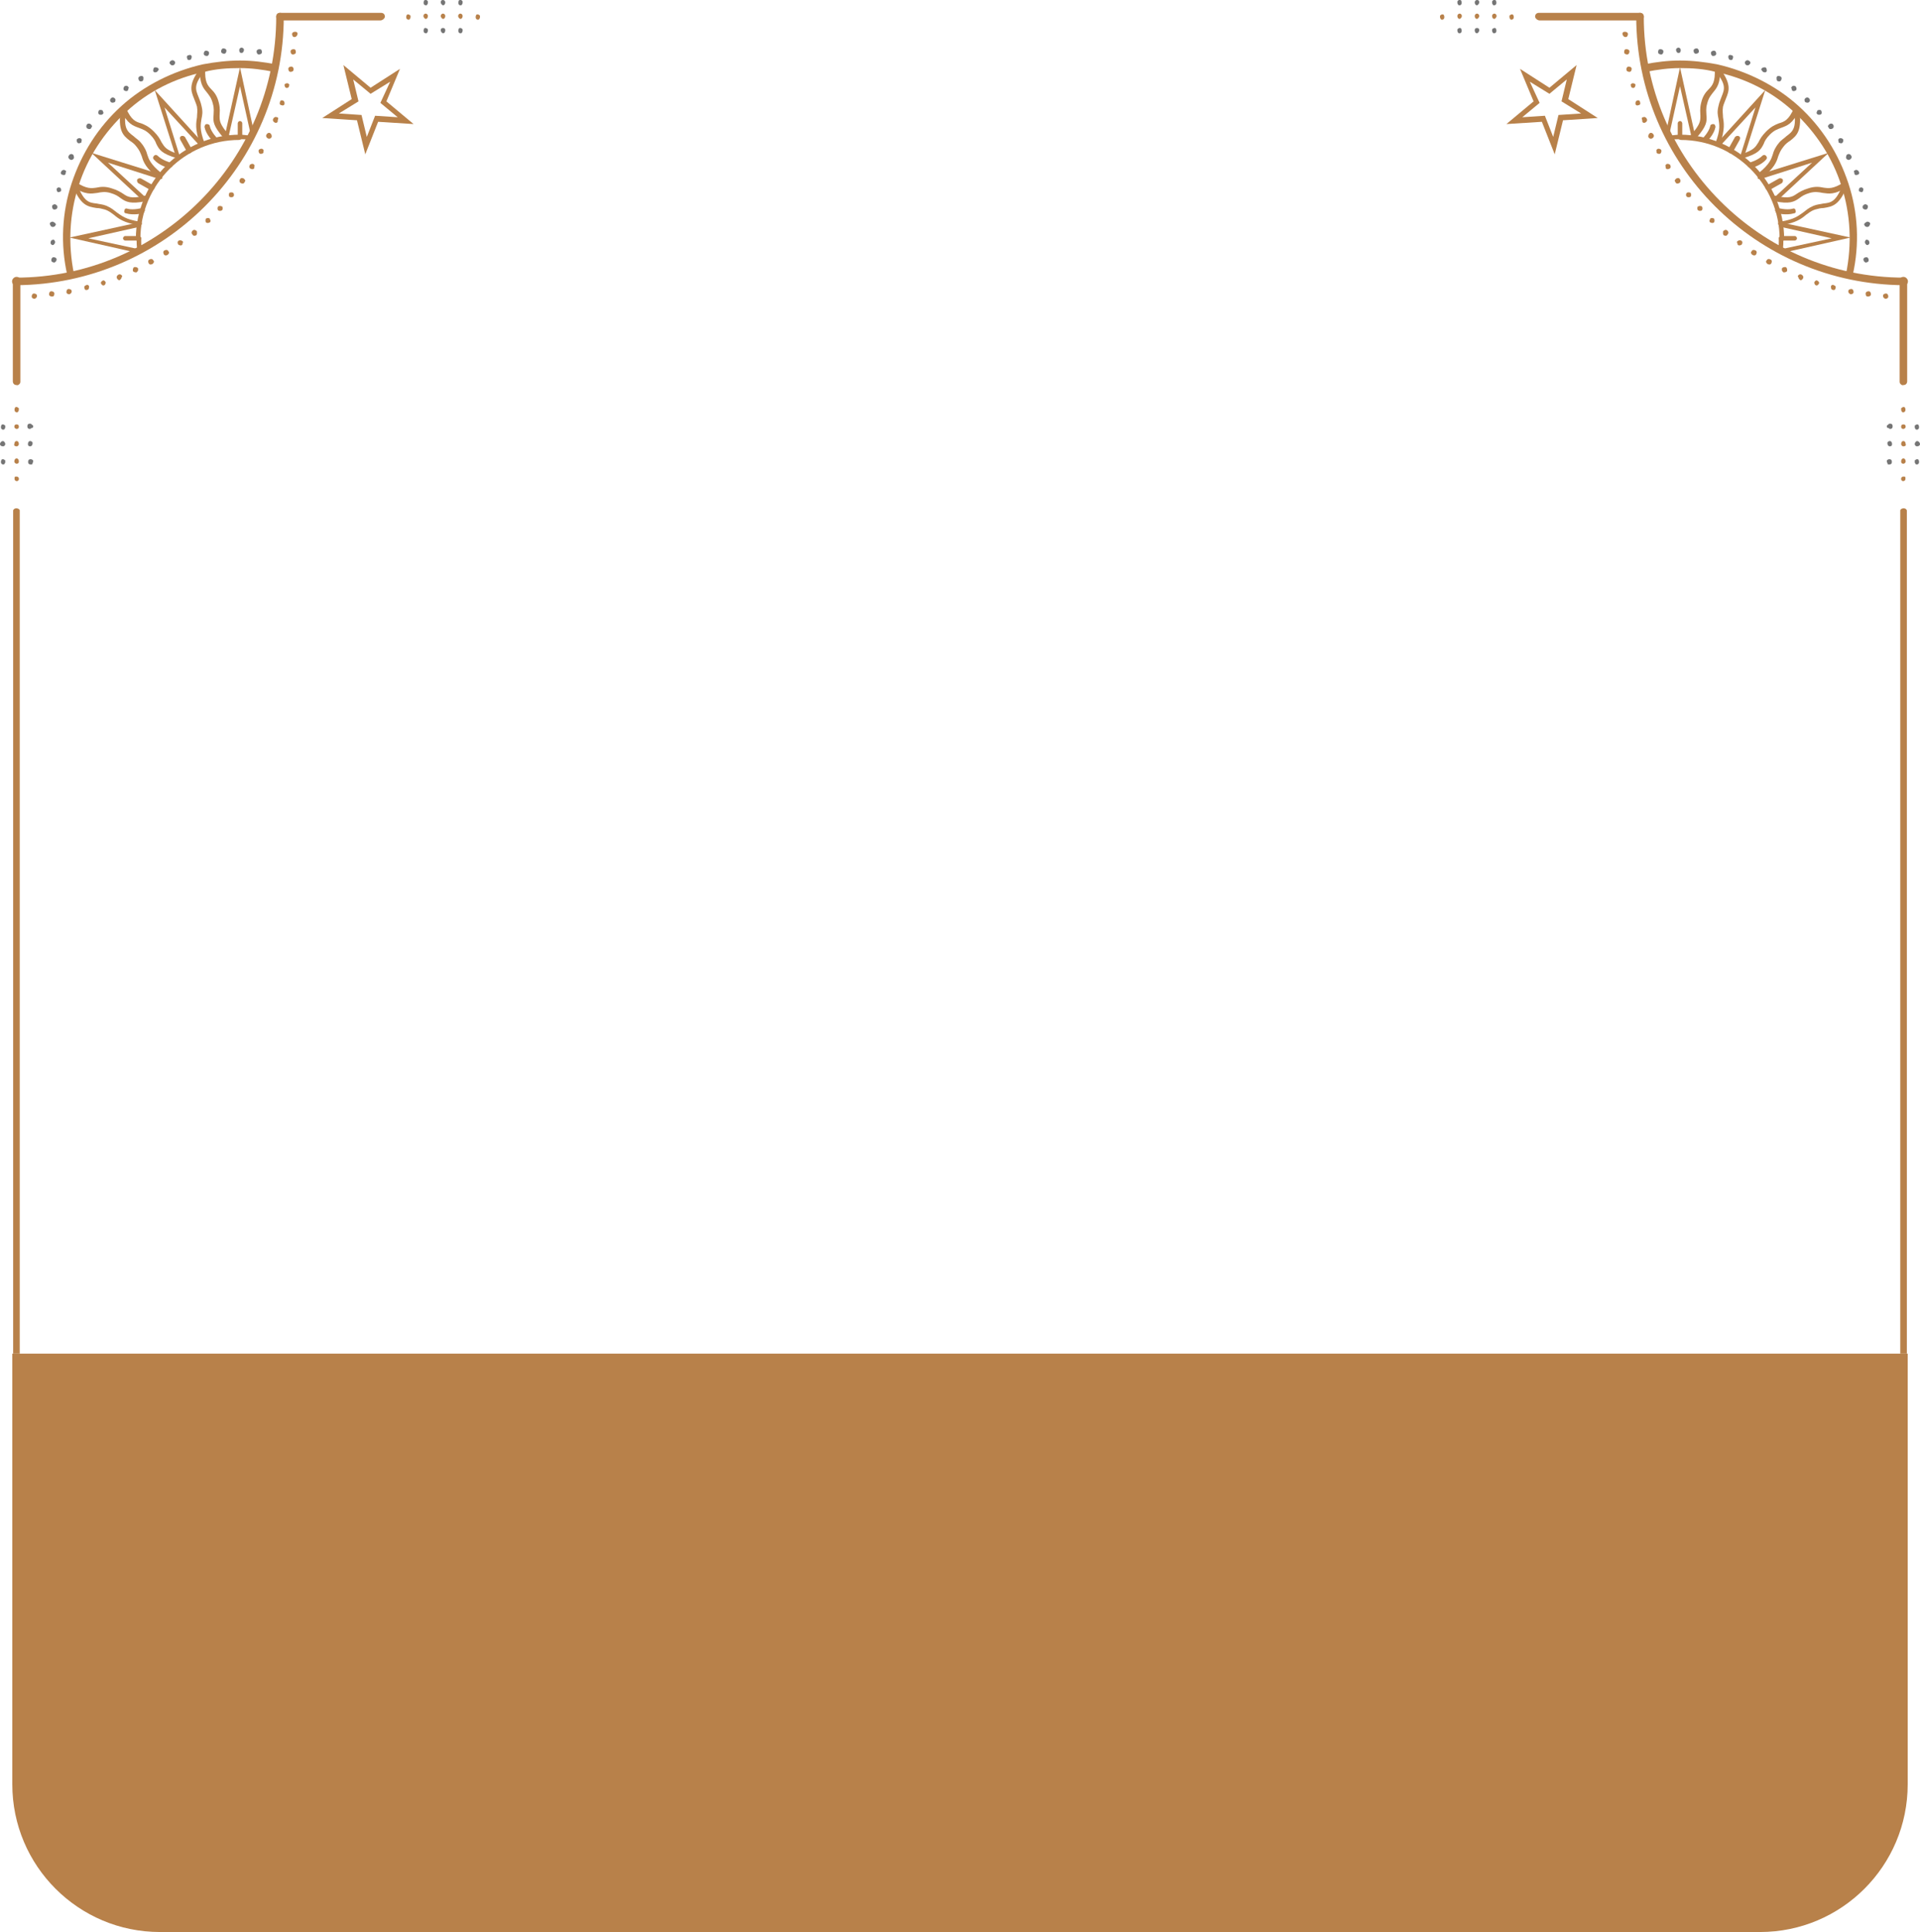 <svg width="156" height="157" viewBox="0 0 156 157" fill="none" xmlns="http://www.w3.org/2000/svg">
<g clip-path="url(#clip0)">
<path d="M124.726 1.352C124.726 1.168 124.849 1.045 125.033 1.045L133.25 1.045C133.434 1.045 133.557 1.168 133.557 1.352C133.557 1.537 133.434 1.66 133.25 1.66L125.094 1.66C124.91 1.66 124.726 1.475 124.726 1.352Z" fill="#B8814A"/>
<path d="M122.642 1.352C122.642 1.291 122.642 1.23 122.703 1.23C122.764 1.168 122.826 1.168 122.826 1.168C122.887 1.168 122.948 1.168 122.948 1.23C123.009 1.291 123.009 1.475 122.948 1.537C122.887 1.598 122.826 1.598 122.826 1.598C122.764 1.598 122.703 1.598 122.703 1.537C122.642 1.475 122.642 1.414 122.642 1.352Z" fill="#B8814A"/>
<path d="M118.594 1.107C118.717 1.107 118.778 1.23 118.778 1.291C118.778 1.414 118.656 1.537 118.594 1.537C118.472 1.537 118.41 1.414 118.41 1.291C118.41 1.23 118.472 1.107 118.594 1.107ZM120.005 1.107C120.127 1.107 120.189 1.23 120.189 1.291C120.189 1.414 120.066 1.537 120.005 1.537C119.882 1.537 119.821 1.414 119.821 1.291C119.821 1.23 119.882 1.107 120.005 1.107ZM121.415 1.107C121.538 1.107 121.599 1.23 121.599 1.291C121.599 1.414 121.476 1.537 121.415 1.537C121.293 1.537 121.231 1.414 121.231 1.291C121.231 1.23 121.293 1.107 121.415 1.107Z" fill="#B8814A"/>
<path d="M117 1.352C117 1.291 117 1.23 117.061 1.23C117.123 1.168 117.123 1.168 117.184 1.168C117.245 1.168 117.307 1.168 117.307 1.23C117.368 1.291 117.368 1.475 117.307 1.537C117.245 1.598 117.245 1.598 117.184 1.598C117.123 1.598 117.061 1.598 117.061 1.537C117 1.475 117 1.414 117 1.352Z" fill="#B8814A"/>
<path d="M121.231 2.459C121.231 2.397 121.231 2.336 121.293 2.336C121.354 2.275 121.415 2.275 121.415 2.275C121.477 2.275 121.538 2.275 121.538 2.336C121.599 2.397 121.599 2.582 121.538 2.643C121.477 2.705 121.415 2.705 121.415 2.705C121.354 2.705 121.293 2.705 121.293 2.643C121.231 2.582 121.231 2.52 121.231 2.459Z" fill="#757575"/>
<path d="M120.005 2.275C120.128 2.275 120.189 2.336 120.189 2.459C120.189 2.582 120.066 2.705 120.005 2.705C119.882 2.705 119.821 2.582 119.821 2.459C119.821 2.336 119.882 2.275 120.005 2.275Z" fill="#757575"/>
<path d="M118.411 2.459C118.411 2.397 118.411 2.336 118.472 2.336C118.533 2.275 118.533 2.275 118.595 2.275C118.656 2.275 118.717 2.275 118.717 2.336C118.779 2.397 118.779 2.582 118.717 2.643C118.656 2.705 118.656 2.705 118.595 2.705C118.533 2.705 118.472 2.705 118.472 2.643C118.411 2.582 118.411 2.52 118.411 2.459Z" fill="#757575"/>
<path d="M121.231 0.184C121.231 0.123 121.231 0.061 121.293 0.061C121.293 -1.2732e-08 121.354 -1.00516e-08 121.415 -7.3712e-09C121.477 -4.69077e-09 121.538 -2.01032e-09 121.538 0.061C121.599 0.123 121.599 0.307 121.538 0.369C121.477 0.43 121.415 0.43 121.415 0.43C121.354 0.43 121.293 0.43 121.293 0.369C121.231 0.307 121.231 0.246 121.231 0.184Z" fill="#757575"/>
<path d="M120.005 -8.04123e-09C120.128 -2.6804e-09 120.189 0.061 120.189 0.184C120.189 0.307 120.066 0.43 120.005 0.43C119.882 0.43 119.821 0.307 119.821 0.184C119.821 0.123 119.882 -1.34021e-08 120.005 -8.04123e-09Z" fill="#757575"/>
<path d="M118.411 0.184C118.411 0.123 118.411 0.061 118.472 0.061C118.472 -1.27321e-08 118.533 -1.00516e-08 118.595 -7.3712e-09C118.656 -4.69077e-09 118.717 -2.01032e-09 118.717 0.061C118.779 0.123 118.779 0.307 118.717 0.369C118.656 0.43 118.656 0.43 118.595 0.43C118.533 0.43 118.472 0.43 118.472 0.369C118.411 0.307 118.411 0.246 118.411 0.184Z" fill="#757575"/>
<path d="M154.344 31.045L154.344 22.807C154.344 22.623 154.467 22.5 154.651 22.5C154.835 22.5 154.958 22.623 154.958 22.807L154.958 30.984C154.958 31.168 154.835 31.291 154.651 31.291C154.528 31.352 154.344 31.168 154.344 31.045Z" fill="#B8814A"/>
<path d="M154.397 114.801L154.397 41.487C154.397 41.365 154.575 41.304 154.665 41.304C154.843 41.304 154.932 41.426 154.932 41.487L154.932 114.801C154.932 114.923 154.754 114.984 154.665 114.984C154.486 115.045 154.397 114.923 154.397 114.801Z" fill="#B8814A"/>
<path d="M154.467 33.258C154.467 33.197 154.467 33.135 154.529 33.135C154.59 33.074 154.651 33.074 154.651 33.074C154.713 33.074 154.774 33.074 154.774 33.135C154.835 33.197 154.835 33.381 154.774 33.443C154.713 33.504 154.651 33.504 154.651 33.504C154.59 33.504 154.529 33.504 154.529 33.443C154.467 33.381 154.467 33.32 154.467 33.258Z" fill="#B8814A"/>
<path d="M154.651 37.254C154.773 37.254 154.835 37.377 154.835 37.5C154.835 37.623 154.712 37.684 154.651 37.684C154.528 37.684 154.467 37.623 154.467 37.5C154.467 37.377 154.528 37.254 154.651 37.254ZM154.651 35.84C154.773 35.84 154.835 35.963 154.835 36.086C154.896 36.209 154.773 36.271 154.651 36.271C154.528 36.271 154.467 36.148 154.467 36.086C154.467 35.963 154.528 35.84 154.651 35.84ZM154.651 34.488C154.773 34.488 154.835 34.549 154.835 34.672C154.835 34.795 154.712 34.857 154.651 34.857C154.528 34.857 154.467 34.795 154.467 34.672C154.467 34.549 154.528 34.488 154.651 34.488Z" fill="#B8814A"/>
<path d="M154.467 38.914C154.467 38.852 154.467 38.791 154.528 38.791C154.528 38.73 154.589 38.73 154.651 38.73C154.712 38.73 154.773 38.73 154.773 38.73C154.835 38.791 154.835 38.975 154.773 39.037C154.712 39.098 154.651 39.098 154.651 39.098C154.589 39.098 154.528 39.098 154.528 39.037C154.467 39.037 154.467 38.975 154.467 38.914Z" fill="#B8814A"/>
<path d="M155.571 34.672C155.571 34.611 155.571 34.549 155.632 34.549C155.693 34.488 155.755 34.488 155.755 34.488C155.816 34.488 155.877 34.488 155.877 34.549C155.939 34.611 155.939 34.795 155.877 34.856C155.816 34.918 155.755 34.918 155.755 34.918C155.755 34.918 155.632 34.918 155.632 34.856C155.571 34.795 155.571 34.734 155.571 34.672Z" fill="#757575"/>
<path d="M155.755 35.84C155.877 35.84 156 35.963 156 36.086C156 36.209 155.877 36.27 155.755 36.27C155.632 36.27 155.571 36.148 155.571 36.086C155.571 35.963 155.693 35.84 155.755 35.84Z" fill="#757575"/>
<path d="M155.571 37.5C155.571 37.438 155.571 37.377 155.632 37.377C155.693 37.316 155.755 37.316 155.755 37.316C155.755 37.316 155.877 37.316 155.877 37.377C155.939 37.438 155.939 37.623 155.877 37.684C155.816 37.746 155.755 37.746 155.755 37.746C155.755 37.746 155.632 37.746 155.632 37.684C155.571 37.623 155.571 37.562 155.571 37.5Z" fill="#757575"/>
<path d="M153.302 34.672C153.302 34.611 153.302 34.549 153.363 34.549C153.425 34.488 153.486 34.426 153.547 34.426C153.609 34.426 153.67 34.426 153.731 34.488C153.793 34.549 153.793 34.734 153.731 34.795C153.67 34.856 153.609 34.856 153.609 34.856C153.547 34.856 153.486 34.856 153.486 34.795C153.363 34.795 153.302 34.734 153.302 34.672Z" fill="#757575"/>
<path d="M153.547 35.84C153.67 35.84 153.731 35.963 153.731 36.086C153.731 36.209 153.67 36.27 153.547 36.27C153.425 36.27 153.364 36.148 153.364 36.086C153.302 35.963 153.425 35.84 153.547 35.84Z" fill="#757575"/>
<path d="M153.302 37.5C153.302 37.438 153.302 37.377 153.363 37.377C153.425 37.316 153.486 37.316 153.486 37.316C153.547 37.316 153.609 37.316 153.67 37.377C153.731 37.438 153.731 37.623 153.67 37.684C153.609 37.746 153.547 37.746 153.486 37.746C153.425 37.746 153.363 37.746 153.363 37.684C153.363 37.623 153.302 37.561 153.302 37.5Z" fill="#757575"/>
<path d="M131.778 1.352C131.778 1.291 131.778 1.23 131.84 1.23C131.901 1.168 131.901 1.168 131.962 1.168C132.024 1.168 132.085 1.168 132.085 1.23C132.146 1.291 132.146 1.475 132.085 1.537C132.024 1.598 131.962 1.598 131.962 1.598C131.901 1.598 131.84 1.598 131.84 1.537C131.778 1.475 131.778 1.414 131.778 1.352Z" fill="#B8814A"/>
<path d="M132.023 2.582C132.146 2.582 132.269 2.643 132.269 2.766C132.269 2.889 132.207 3.012 132.085 3.012C131.962 3.012 131.901 2.951 131.839 2.828C131.778 2.643 131.901 2.582 132.023 2.582ZM132.146 3.996C132.269 3.996 132.391 4.057 132.391 4.18C132.391 4.303 132.33 4.426 132.207 4.426C132.085 4.426 131.962 4.365 131.962 4.242C131.962 4.057 132.023 3.996 132.146 3.996ZM132.33 5.41C132.453 5.41 132.575 5.471 132.575 5.594C132.575 5.717 132.514 5.84 132.391 5.84C132.269 5.84 132.146 5.779 132.146 5.656L132.146 5.594C132.146 5.533 132.207 5.41 132.33 5.41ZM132.637 6.762C132.759 6.762 132.882 6.824 132.882 6.885C132.882 7.008 132.821 7.131 132.759 7.131C132.637 7.193 132.514 7.07 132.514 7.008C132.514 7.008 132.514 7.008 132.514 6.947C132.453 6.885 132.514 6.824 132.637 6.762ZM133.005 8.176C133.127 8.115 133.25 8.176 133.25 8.299C133.311 8.422 133.25 8.545 133.127 8.545C133.005 8.607 132.882 8.545 132.882 8.422L132.882 8.361C132.882 8.299 132.943 8.176 133.005 8.176ZM133.495 9.529C133.618 9.467 133.74 9.529 133.802 9.652C133.863 9.775 133.802 9.898 133.679 9.959C133.556 10.021 133.434 9.959 133.434 9.836L133.434 9.775C133.372 9.652 133.372 9.529 133.495 9.529ZM134.047 10.82C134.17 10.758 134.292 10.82 134.354 10.943C134.415 11.066 134.354 11.188 134.231 11.25C134.108 11.312 133.986 11.25 133.924 11.127L133.924 11.066C133.924 10.943 133.986 10.881 134.047 10.82ZM134.66 12.111C134.783 12.049 134.905 12.111 134.967 12.172C135.028 12.295 134.967 12.418 134.905 12.479C134.783 12.541 134.66 12.479 134.599 12.418C134.599 12.357 134.599 12.357 134.599 12.295C134.538 12.234 134.599 12.172 134.66 12.111ZM135.396 13.34C135.519 13.279 135.641 13.34 135.703 13.402C135.764 13.525 135.764 13.648 135.641 13.709C135.519 13.771 135.396 13.771 135.335 13.648C135.335 13.586 135.335 13.586 135.335 13.525C135.273 13.463 135.335 13.402 135.396 13.34ZM136.193 14.508C136.316 14.447 136.438 14.447 136.5 14.57C136.561 14.631 136.561 14.816 136.438 14.877C136.316 14.938 136.193 14.938 136.132 14.816C136.132 14.754 136.071 14.754 136.071 14.693C136.071 14.631 136.132 14.57 136.193 14.508ZM137.052 15.676C137.113 15.615 137.297 15.615 137.358 15.676C137.42 15.738 137.42 15.922 137.358 15.984C137.297 16.045 137.113 16.045 137.052 15.984C136.99 15.922 136.99 15.861 136.99 15.861C136.99 15.799 136.99 15.738 137.052 15.676ZM137.971 16.783C138.033 16.721 138.217 16.721 138.278 16.783C138.339 16.844 138.339 17.029 138.278 17.09C138.217 17.152 138.033 17.152 137.971 17.09C137.91 17.029 137.91 17.029 137.91 16.967C137.91 16.844 137.91 16.783 137.971 16.783ZM138.953 17.766C139.014 17.705 139.198 17.705 139.259 17.766C139.321 17.828 139.321 18.012 139.259 18.074C139.198 18.135 139.075 18.135 138.953 18.074C138.891 18.012 138.891 17.951 138.891 17.951C138.891 17.889 138.953 17.828 138.953 17.766ZM140.056 18.75C140.118 18.689 140.24 18.627 140.363 18.75C140.424 18.811 140.486 18.934 140.363 19.057C140.302 19.18 140.179 19.18 140.056 19.119C139.995 19.057 139.995 18.996 139.995 18.934C139.995 18.811 139.995 18.75 140.056 18.75ZM141.16 19.611C141.221 19.549 141.344 19.488 141.467 19.549C141.589 19.611 141.589 19.734 141.528 19.857C141.467 19.918 141.344 19.98 141.221 19.918C141.16 19.857 141.16 19.795 141.16 19.734C141.099 19.672 141.099 19.672 141.16 19.611ZM142.325 20.41C142.387 20.287 142.509 20.287 142.632 20.348C142.755 20.41 142.755 20.533 142.693 20.656C142.632 20.779 142.509 20.779 142.387 20.717C142.325 20.656 142.264 20.594 142.264 20.533C142.264 20.533 142.264 20.471 142.325 20.41ZM143.552 21.148C143.613 21.025 143.736 21.025 143.858 21.086C143.981 21.148 143.981 21.27 143.92 21.393C143.858 21.516 143.736 21.516 143.613 21.455C143.552 21.393 143.49 21.332 143.49 21.27C143.49 21.209 143.49 21.209 143.552 21.148ZM144.778 21.824C144.839 21.701 144.962 21.701 145.085 21.701C145.207 21.762 145.207 21.885 145.207 22.008C145.146 22.131 145.023 22.131 144.901 22.131C144.839 22.07 144.778 22.008 144.778 21.947C144.778 21.885 144.778 21.885 144.778 21.824ZM146.066 22.439C146.127 22.316 146.25 22.254 146.372 22.316C146.495 22.377 146.556 22.5 146.495 22.623C146.434 22.746 146.311 22.807 146.25 22.746C146.188 22.684 146.127 22.623 146.127 22.561C146.066 22.439 146.066 22.439 146.066 22.439ZM147.415 22.93C147.476 22.807 147.599 22.746 147.66 22.807C147.783 22.869 147.844 22.992 147.783 23.053C147.721 23.176 147.599 23.238 147.538 23.176C147.476 23.176 147.415 23.053 147.415 22.992C147.415 22.93 147.415 22.93 147.415 22.93ZM148.764 23.299C148.764 23.176 148.887 23.115 149.009 23.176C149.132 23.238 149.193 23.299 149.132 23.422C149.132 23.545 149.009 23.607 148.887 23.545C148.825 23.545 148.764 23.484 148.764 23.299C148.764 23.361 148.764 23.361 148.764 23.299ZM150.174 23.668C150.174 23.545 150.297 23.484 150.42 23.484C150.542 23.484 150.604 23.607 150.604 23.73C150.604 23.852 150.481 23.914 150.358 23.914C150.236 23.852 150.174 23.791 150.174 23.668ZM151.585 23.852C151.585 23.73 151.707 23.668 151.83 23.668C151.953 23.668 152.014 23.791 152.014 23.914C152.014 24.037 151.891 24.098 151.769 24.098C151.646 24.098 151.585 24.037 151.585 23.852C151.585 23.914 151.585 23.914 151.585 23.852ZM152.995 24.037C152.995 23.914 153.118 23.852 153.24 23.852C153.363 23.852 153.424 23.975 153.424 24.098C153.424 24.221 153.302 24.283 153.179 24.283C153.056 24.221 152.995 24.16 152.995 24.037Z" fill="#B8814A"/>
<path d="M154.467 24.098C154.467 24.037 154.467 23.975 154.528 23.975C154.589 23.914 154.651 23.914 154.651 23.914C154.712 23.914 154.773 23.914 154.773 23.975C154.835 24.037 154.835 24.221 154.773 24.283C154.712 24.344 154.651 24.344 154.651 24.344C154.589 24.344 154.528 24.344 154.528 24.283C154.467 24.221 154.467 24.16 154.467 24.098Z" fill="#B8814A"/>
<path d="M151.217 22.561C151.217 22.5 151.217 22.439 151.278 22.439C151.339 22.377 151.401 22.377 151.401 22.377C151.462 22.377 151.523 22.377 151.523 22.439C151.585 22.5 151.585 22.684 151.523 22.746C151.523 22.746 151.462 22.746 151.401 22.746C151.339 22.746 151.278 22.746 151.278 22.684C151.217 22.623 151.217 22.623 151.217 22.561Z" fill="#757575"/>
<path d="M134.905 3.996C135.028 3.996 135.151 4.057 135.151 4.18C135.151 4.303 135.089 4.426 134.967 4.426C134.844 4.426 134.722 4.365 134.722 4.242C134.722 4.057 134.783 3.996 134.905 3.996ZM136.377 3.873C136.5 3.873 136.561 3.996 136.561 4.057C136.561 4.242 136.5 4.303 136.377 4.303C136.255 4.303 136.193 4.18 136.193 4.119C136.132 3.996 136.255 3.873 136.377 3.873ZM137.604 4.119C137.604 3.996 137.726 3.934 137.849 3.934C137.972 3.934 138.033 4.057 138.033 4.18C138.033 4.303 137.91 4.365 137.788 4.365C137.665 4.365 137.604 4.242 137.604 4.119C137.604 4.119 137.604 4.18 137.604 4.119ZM139.014 4.303C139.014 4.18 139.137 4.119 139.259 4.119C139.382 4.119 139.443 4.242 139.443 4.365C139.443 4.488 139.321 4.549 139.198 4.549C139.075 4.549 139.014 4.426 139.014 4.303ZM140.424 4.611C140.424 4.488 140.547 4.426 140.67 4.488C140.792 4.488 140.854 4.611 140.792 4.734C140.792 4.857 140.67 4.918 140.547 4.857C140.486 4.857 140.424 4.734 140.424 4.611ZM141.773 5.041C141.835 4.918 141.957 4.857 142.08 4.918C142.203 4.98 142.264 5.102 142.203 5.164C142.141 5.287 142.019 5.348 141.896 5.287C141.835 5.287 141.773 5.164 141.773 5.102C141.773 5.102 141.773 5.041 141.773 5.041ZM143.122 5.594C143.184 5.471 143.306 5.471 143.429 5.471C143.552 5.533 143.552 5.656 143.552 5.779C143.49 5.902 143.368 5.902 143.245 5.84C143.184 5.779 143.122 5.717 143.122 5.656C143.061 5.656 143.061 5.656 143.122 5.594ZM144.349 6.271C144.41 6.148 144.533 6.148 144.655 6.209C144.778 6.271 144.778 6.393 144.717 6.516C144.655 6.639 144.533 6.639 144.41 6.578C144.349 6.516 144.349 6.455 144.349 6.393C144.349 6.332 144.349 6.332 144.349 6.271ZM145.575 7.07C145.637 6.947 145.759 6.947 145.882 7.008C145.943 7.07 146.005 7.193 145.943 7.316C145.882 7.377 145.759 7.439 145.637 7.377C145.575 7.316 145.575 7.254 145.575 7.193C145.514 7.193 145.514 7.131 145.575 7.07ZM146.679 7.992C146.74 7.93 146.863 7.869 146.986 7.992C147.047 8.053 147.108 8.176 146.986 8.299C146.924 8.361 146.802 8.361 146.679 8.299C146.618 8.238 146.618 8.176 146.618 8.115C146.618 8.053 146.618 8.053 146.679 7.992ZM147.66 8.975C147.783 8.914 147.905 8.914 147.967 8.975C148.028 9.098 148.028 9.221 147.967 9.283C147.905 9.344 147.722 9.344 147.66 9.283C147.599 9.221 147.599 9.221 147.599 9.16C147.599 9.098 147.66 9.037 147.66 8.975ZM148.641 10.082C148.764 10.021 148.887 10.021 148.948 10.143C149.009 10.205 149.009 10.389 148.887 10.451C148.764 10.512 148.641 10.512 148.58 10.389C148.58 10.328 148.519 10.328 148.519 10.266C148.519 10.205 148.58 10.143 148.641 10.082ZM149.438 11.25C149.561 11.189 149.684 11.25 149.745 11.312C149.806 11.434 149.745 11.557 149.684 11.619C149.561 11.68 149.438 11.619 149.377 11.557C149.377 11.496 149.377 11.496 149.377 11.434C149.316 11.373 149.377 11.312 149.438 11.25ZM150.113 12.541C150.236 12.479 150.358 12.541 150.42 12.664C150.481 12.787 150.42 12.91 150.297 12.971C150.174 13.033 150.052 12.971 149.99 12.848L149.99 12.787C149.99 12.664 150.052 12.541 150.113 12.541ZM150.726 13.832C150.849 13.771 150.972 13.832 151.033 13.955C151.094 14.078 151.033 14.201 150.91 14.201C150.788 14.262 150.665 14.201 150.665 14.078L150.665 14.016C150.604 13.955 150.604 13.893 150.726 13.832ZM151.155 15.246C151.278 15.184 151.401 15.307 151.401 15.369C151.401 15.492 151.339 15.615 151.278 15.615C151.155 15.615 151.033 15.553 151.033 15.492L151.033 15.43C151.033 15.307 151.094 15.246 151.155 15.246ZM151.523 16.598C151.646 16.598 151.769 16.66 151.769 16.783C151.769 16.906 151.707 17.029 151.585 17.029C151.462 17.029 151.339 16.967 151.339 16.844C151.339 16.844 151.339 16.844 151.339 16.783C151.339 16.721 151.401 16.66 151.523 16.598ZM151.401 21.086C151.401 20.963 151.523 20.902 151.646 20.902C151.769 20.902 151.83 21.025 151.83 21.148C151.83 21.27 151.707 21.332 151.585 21.332C151.523 21.332 151.401 21.209 151.401 21.086C151.401 21.086 151.401 21.148 151.401 21.086ZM151.707 18.012C151.83 18.012 151.953 18.074 151.953 18.197C151.891 18.381 151.83 18.443 151.707 18.443C151.585 18.443 151.523 18.381 151.462 18.258C151.462 18.135 151.585 18.074 151.707 18.012ZM151.523 19.672C151.523 19.549 151.646 19.426 151.707 19.488C151.83 19.488 151.891 19.611 151.891 19.734C151.891 19.857 151.769 19.918 151.707 19.918C151.646 19.918 151.523 19.795 151.523 19.672Z" fill="#757575"/>
<path d="M133.25 4.426C133.25 4.365 133.25 4.303 133.311 4.303C133.373 4.242 133.434 4.242 133.434 4.242C133.495 4.242 133.557 4.242 133.557 4.303C133.618 4.365 133.618 4.549 133.557 4.611C133.495 4.672 133.434 4.672 133.434 4.672C133.373 4.672 133.311 4.672 133.311 4.611C133.311 4.488 133.25 4.488 133.25 4.426Z" fill="#757575"/>
<path d="M149.745 15.062C149.745 15 149.806 14.877 149.868 14.877C149.99 14.816 150.113 14.877 150.113 15C150.113 15 150.113 15 150.113 15.062C150.113 15.184 150.051 15.307 149.99 15.307C149.868 15.307 149.745 15.184 149.745 15.062Z" fill="#B8814A"/>
<path d="M139.443 5.779L139.443 5.533L139.505 5.348C139.627 5.348 139.688 5.471 139.688 5.594C139.688 5.717 139.566 5.779 139.443 5.779Z" fill="#B8814A"/>
<path d="M145.759 8.914C145.759 8.852 145.759 8.791 145.82 8.791C145.882 8.73 146.004 8.668 146.127 8.791C146.188 8.852 146.25 9.037 146.127 9.098C146.066 9.16 145.943 9.221 145.82 9.098C145.759 8.975 145.759 8.914 145.759 8.914Z" fill="#B8814A"/>
<path d="M133.372 5.533C133.372 5.41 133.495 5.287 133.618 5.225C134.537 5.041 135.519 4.918 136.5 4.918C137.481 4.918 138.523 5.041 139.504 5.225C141.957 5.779 144.287 6.947 146.127 8.607C148.028 10.328 149.377 12.479 150.174 14.877C150.971 17.275 151.094 19.857 150.542 22.316C150.481 22.439 150.358 22.561 150.236 22.561C150.113 22.5 149.99 22.377 149.99 22.254C150.481 19.857 150.358 17.398 149.622 15.123C148.887 12.787 147.537 10.758 145.759 9.098C143.981 7.439 141.773 6.332 139.382 5.84C138.462 5.594 137.481 5.533 136.5 5.533C135.58 5.533 134.66 5.656 133.74 5.84C133.556 5.84 133.434 5.717 133.372 5.533Z" fill="#B8814A"/>
<path d="M135.457 11.189C135.457 11.066 135.518 11.004 135.641 11.004C135.948 11.004 136.254 10.943 136.5 10.943C136.622 10.943 136.684 11.066 136.684 11.127C136.684 11.25 136.561 11.312 136.5 11.312C136.254 11.312 135.948 11.312 135.641 11.373C135.58 11.373 135.457 11.312 135.457 11.189Z" fill="#B8814A"/>
<path d="M136.316 11.127C136.316 11.004 136.438 10.943 136.5 10.943C141.16 10.943 144.962 14.754 144.962 19.426C144.962 19.549 144.839 19.611 144.778 19.611C144.655 19.611 144.594 19.488 144.594 19.426C144.594 15 140.976 11.373 136.561 11.373C136.377 11.312 136.316 11.25 136.316 11.127Z" fill="#B8814A"/>
<path d="M144.472 20.287C144.533 19.98 144.533 19.672 144.533 19.365C144.533 19.242 144.656 19.18 144.717 19.18C144.84 19.18 144.901 19.303 144.901 19.365C144.901 19.672 144.901 19.98 144.84 20.348C144.84 20.471 144.717 20.533 144.594 20.533C144.533 20.533 144.472 20.41 144.472 20.287Z" fill="#B8814A"/>
<path d="M135.335 10.881C135.335 10.82 135.335 10.82 135.335 10.881L136.5 5.471L137.726 11.004C137.726 11.066 137.665 11.188 137.603 11.188C137.542 11.188 137.419 11.127 137.419 11.066L136.5 7.008L135.641 10.881C135.641 10.943 135.519 11.004 135.457 11.004C135.396 11.004 135.335 10.943 135.335 10.881Z" fill="#B8814A"/>
<path d="M137.358 11.066C137.358 11.004 137.358 10.943 137.42 10.943C138.156 10.082 138.156 9.836 138.156 9.406C138.156 9.16 138.094 8.852 138.217 8.361C138.34 7.807 138.585 7.5 138.83 7.254C139.137 6.947 139.382 6.639 139.321 5.594C139.321 5.471 139.382 5.348 139.505 5.348C139.627 5.348 139.75 5.41 139.75 5.533C139.811 6.762 139.505 7.131 139.198 7.5C139.014 7.746 138.83 7.93 138.707 8.422C138.585 8.852 138.646 9.098 138.646 9.344C138.707 9.898 138.646 10.266 137.849 11.189C137.788 11.25 137.665 11.312 137.542 11.189C137.358 11.189 137.358 11.127 137.358 11.066Z" fill="#B8814A"/>
<path d="M139.259 5.533C139.259 5.471 139.259 5.41 139.321 5.348C139.382 5.287 139.566 5.287 139.627 5.41C140.731 6.824 140.486 7.377 140.241 7.992C140.179 8.176 140.057 8.422 139.995 8.668C139.934 9.037 139.995 9.283 139.995 9.529C140.057 9.959 140.179 10.451 139.75 11.742C139.689 11.865 139.566 11.926 139.505 11.865C139.382 11.803 139.321 11.68 139.382 11.619C139.811 10.512 139.689 10.082 139.627 9.652C139.566 9.344 139.505 9.098 139.627 8.607C139.689 8.299 139.811 8.053 139.873 7.869C140.118 7.254 140.302 6.885 139.321 5.717C139.321 5.656 139.259 5.594 139.259 5.533Z" fill="#B8814A"/>
<path d="M139.259 5.533C139.259 5.471 139.321 5.348 139.382 5.348C139.443 5.287 139.566 5.348 139.627 5.41C139.689 5.471 139.689 5.656 139.627 5.717C139.566 5.779 139.443 5.779 139.382 5.717C139.321 5.717 139.259 5.656 139.259 5.533Z" fill="#B8814A"/>
<path d="M139.505 11.68C139.505 11.619 139.505 11.619 139.566 11.557L143.429 7.316L141.712 12.725C141.712 12.787 141.59 12.848 141.528 12.848C141.467 12.848 141.406 12.725 141.406 12.664L142.632 8.73L139.75 11.865C139.689 11.926 139.566 11.926 139.505 11.865C139.505 11.803 139.505 11.742 139.505 11.68Z" fill="#B8814A"/>
<path d="M145.759 8.853L145.759 8.791C145.821 8.73 145.882 8.668 146.005 8.668C146.127 8.668 146.188 8.73 146.188 8.853C146.188 8.975 146.127 9.098 146.005 9.098C145.943 9.098 145.821 9.098 145.759 8.975C145.759 8.975 145.759 8.914 145.759 8.853Z" fill="#B8814A"/>
<path d="M141.344 12.726C141.344 12.664 141.405 12.541 141.467 12.541C142.571 12.172 142.632 11.926 142.877 11.557C143 11.312 143.122 11.066 143.49 10.697C143.92 10.267 144.226 10.143 144.533 10.021C144.962 9.898 145.33 9.775 145.759 8.791C145.821 8.668 145.943 8.668 146.066 8.668C146.188 8.73 146.188 8.853 146.188 8.975C145.637 10.082 145.207 10.205 144.717 10.389C144.41 10.512 144.165 10.574 143.797 10.943C143.49 11.25 143.368 11.496 143.306 11.68C143.061 12.172 142.877 12.48 141.651 12.848C141.528 12.91 141.405 12.848 141.405 12.726C141.344 12.726 141.344 12.726 141.344 12.726Z" fill="#B8814A"/>
<path d="M142.816 14.262C142.816 14.201 142.816 14.139 142.877 14.078C143.797 13.34 143.92 12.91 144.042 12.541C144.104 12.295 144.226 11.988 144.533 11.619C144.717 11.373 144.962 11.25 145.146 11.066C145.637 10.697 146.005 10.451 145.759 8.914C145.759 8.791 145.821 8.668 145.943 8.668C146.066 8.668 146.189 8.73 146.189 8.853C146.434 10.635 146.005 11.004 145.453 11.434C145.269 11.557 145.085 11.68 144.901 11.926C144.656 12.234 144.594 12.418 144.472 12.726C144.349 13.156 144.165 13.648 143.123 14.508C143.061 14.57 142.877 14.57 142.816 14.508C142.816 14.385 142.816 14.324 142.816 14.262Z" fill="#B8814A"/>
<path d="M142.939 14.324C142.939 14.262 143 14.201 143.061 14.139L148.58 12.418L144.41 16.291C144.349 16.352 144.226 16.352 144.165 16.291C144.104 16.23 144.104 16.107 144.165 16.045L147.231 13.217L143.184 14.508C143.061 14.508 142.939 14.447 142.939 14.324Z" fill="#B8814A"/>
<path d="M144.042 16.107C144.042 15.922 144.165 15.861 144.288 15.922C145.391 16.168 145.637 15.984 146.005 15.738C146.189 15.615 146.495 15.43 146.924 15.307C147.476 15.123 147.844 15.184 148.151 15.246C148.58 15.307 148.948 15.369 149.806 14.816C149.929 14.754 150.052 14.754 150.113 14.877C150.174 15 150.174 15.123 150.052 15.184C149.071 15.861 148.58 15.738 148.089 15.676C147.783 15.615 147.476 15.553 147.047 15.676C146.618 15.799 146.434 15.922 146.189 16.107C145.759 16.414 145.391 16.598 144.165 16.352C144.104 16.352 144.042 16.23 144.042 16.107Z" fill="#B8814A"/>
<path d="M149.745 14.938L149.929 15L149.806 14.816C149.868 14.754 149.99 14.754 150.051 14.816C150.113 14.877 150.174 14.938 150.113 15.062L149.929 15L150.051 15.123L149.929 15L149.745 14.938Z" fill="#B8814A"/>
<path d="M144.472 18.197C144.472 18.074 144.533 18.012 144.656 18.012C145.821 17.828 146.127 17.52 146.495 17.275C146.741 17.09 146.924 16.906 147.354 16.721C147.66 16.598 147.906 16.598 148.151 16.537C148.764 16.476 149.193 16.414 149.745 14.939C149.807 14.816 149.929 14.754 149.991 14.816C150.113 14.877 150.174 15 150.113 15.062C149.439 16.721 148.887 16.783 148.151 16.906C147.906 16.906 147.722 16.967 147.476 17.029C147.108 17.152 146.924 17.336 146.741 17.459C146.373 17.766 146.005 18.074 144.717 18.32C144.656 18.443 144.533 18.381 144.472 18.197C144.472 18.197 144.472 18.258 144.472 18.197Z" fill="#B8814A"/>
<path d="M144.533 18.258C144.533 18.135 144.656 18.074 144.717 18.074L150.358 19.303L144.901 20.533C144.84 20.533 144.717 20.471 144.717 20.41C144.717 20.348 144.778 20.225 144.84 20.225L148.825 19.365L144.717 18.443C144.594 18.443 144.533 18.381 144.533 18.258Z" fill="#B8814A"/>
<path d="M136.316 11.127L136.316 10.021C136.316 9.898 136.438 9.836 136.5 9.836C136.622 9.836 136.684 9.959 136.684 10.021L136.684 11.127C136.684 11.25 136.561 11.312 136.5 11.312C136.377 11.312 136.316 11.25 136.316 11.127Z" fill="#B8814A"/>
<path d="M138.278 11.373C138.278 11.312 138.278 11.25 138.339 11.25C138.339 11.25 138.83 10.758 138.953 10.266C138.953 10.143 139.075 10.082 139.198 10.082C139.321 10.082 139.382 10.205 139.382 10.328C139.259 10.943 138.707 11.496 138.646 11.496C138.585 11.557 138.401 11.557 138.339 11.496C138.278 11.496 138.278 11.434 138.278 11.373Z" fill="#B8814A"/>
<path d="M140.424 12.234C140.424 12.172 140.424 12.172 140.424 12.111L140.976 11.127C141.037 11.066 141.16 11.004 141.283 11.066C141.405 11.127 141.405 11.25 141.344 11.373L140.792 12.357C140.731 12.479 140.608 12.479 140.486 12.418C140.424 12.357 140.424 12.295 140.424 12.234Z" fill="#B8814A"/>
<path d="M141.957 13.402C141.957 13.279 142.019 13.217 142.141 13.217C142.141 13.217 142.816 13.033 143.184 12.664C143.245 12.602 143.368 12.541 143.49 12.664C143.552 12.725 143.613 12.848 143.49 12.971C143.061 13.463 142.325 13.648 142.264 13.648C142.141 13.648 142.019 13.586 141.957 13.402C141.957 13.402 142.019 13.463 141.957 13.402Z" fill="#B8814A"/>
<path d="M143.429 15.246C143.429 15.184 143.49 15.123 143.552 15.062L144.533 14.508C144.655 14.447 144.778 14.508 144.839 14.57C144.901 14.693 144.839 14.816 144.778 14.877L143.797 15.43C143.674 15.492 143.552 15.43 143.49 15.369C143.429 15.307 143.429 15.307 143.429 15.246Z" fill="#B8814A"/>
<path d="M144.226 17.09C144.226 17.029 144.226 17.029 144.226 17.09C144.287 16.906 144.41 16.844 144.471 16.906C144.471 16.906 145.146 17.09 145.636 16.967C145.759 16.906 145.882 16.967 145.882 17.09C145.943 17.213 145.882 17.336 145.759 17.336C145.146 17.52 144.41 17.336 144.349 17.336C144.287 17.213 144.226 17.152 144.226 17.09Z" fill="#B8814A"/>
<path d="M144.533 19.365C144.533 19.242 144.655 19.18 144.717 19.18L145.82 19.18C145.943 19.18 146.004 19.303 146.004 19.365C146.004 19.488 145.882 19.549 145.82 19.549L144.717 19.549C144.594 19.611 144.533 19.488 144.533 19.365Z" fill="#B8814A"/>
<path d="M132.944 1.352C132.944 1.168 133.066 1.045 133.25 1.045C133.434 1.045 133.557 1.168 133.557 1.352C133.557 13.033 143.061 22.561 154.712 22.561C154.896 22.561 155.019 22.684 155.019 22.869C155.019 23.053 154.896 23.176 154.712 23.176C142.694 23.115 132.944 13.34 132.944 1.352Z" fill="#B8814A"/>
<path d="M122.396 10.082L124.604 8.238L123.5 5.594L125.891 7.131L128.099 5.287L127.424 8.053L129.816 9.59L126.995 9.775L126.321 12.541L125.278 9.898L122.396 10.082ZM125.094 8.361L123.684 9.529L125.523 9.406L126.198 11.127L126.627 9.344L128.467 9.221L126.873 8.238L127.302 6.455L125.891 7.623L124.297 6.639L125.094 8.361Z" fill="#B8814A"/>
</g>
<g clip-path="url(#clip1)">
<path d="M31.273 1.352C31.273 1.168 31.151 1.045 30.967 1.045L22.75 1.045C22.566 1.045 22.443 1.168 22.443 1.352C22.443 1.537 22.566 1.66 22.75 1.66L30.906 1.66C31.09 1.66 31.273 1.475 31.273 1.352Z" fill="#B8814A"/>
<path d="M33.358 1.352C33.358 1.291 33.358 1.23 33.297 1.23C33.236 1.168 33.175 1.168 33.175 1.168C33.113 1.168 33.052 1.168 33.052 1.23C32.99 1.291 32.99 1.475 33.052 1.537C33.113 1.598 33.175 1.598 33.175 1.598C33.236 1.598 33.297 1.598 33.297 1.537C33.358 1.475 33.358 1.414 33.358 1.352Z" fill="#B8814A"/>
<path d="M37.406 1.107C37.283 1.107 37.222 1.23 37.222 1.291C37.222 1.414 37.344 1.537 37.406 1.537C37.528 1.537 37.59 1.414 37.59 1.291C37.59 1.23 37.528 1.107 37.406 1.107ZM35.995 1.107C35.873 1.107 35.811 1.23 35.811 1.291C35.811 1.414 35.934 1.537 35.995 1.537C36.118 1.537 36.179 1.414 36.179 1.291C36.179 1.23 36.118 1.107 35.995 1.107ZM34.585 1.107C34.462 1.107 34.401 1.23 34.401 1.291C34.401 1.414 34.523 1.537 34.585 1.537C34.708 1.537 34.769 1.414 34.769 1.291C34.769 1.23 34.708 1.107 34.585 1.107Z" fill="#B8814A"/>
<path d="M39 1.352C39 1.291 39 1.23 38.939 1.23C38.877 1.168 38.877 1.168 38.816 1.168C38.755 1.168 38.694 1.168 38.694 1.23C38.632 1.291 38.632 1.475 38.694 1.537C38.755 1.598 38.755 1.598 38.816 1.598C38.877 1.598 38.939 1.598 38.939 1.537C39 1.475 39 1.414 39 1.352Z" fill="#B8814A"/>
<path d="M34.769 2.459C34.769 2.397 34.769 2.336 34.707 2.336C34.646 2.275 34.585 2.275 34.585 2.275C34.523 2.275 34.462 2.275 34.462 2.336C34.401 2.397 34.401 2.582 34.462 2.643C34.523 2.705 34.585 2.705 34.585 2.705C34.646 2.705 34.707 2.705 34.707 2.643C34.769 2.582 34.769 2.52 34.769 2.459Z" fill="#757575"/>
<path d="M35.995 2.275C35.872 2.275 35.811 2.336 35.811 2.459C35.811 2.582 35.934 2.705 35.995 2.705C36.118 2.705 36.179 2.582 36.179 2.459C36.179 2.336 36.118 2.275 35.995 2.275Z" fill="#757575"/>
<path d="M37.589 2.459C37.589 2.397 37.589 2.336 37.528 2.336C37.467 2.275 37.467 2.275 37.405 2.275C37.344 2.275 37.283 2.275 37.283 2.336C37.221 2.397 37.221 2.582 37.283 2.643C37.344 2.705 37.344 2.705 37.405 2.705C37.467 2.705 37.528 2.705 37.528 2.643C37.589 2.582 37.589 2.52 37.589 2.459Z" fill="#757575"/>
<path d="M34.769 0.184C34.769 0.123 34.769 0.061 34.707 0.061C34.707 -1.2732e-08 34.646 -1.00516e-08 34.585 -7.3712e-09C34.523 -4.69077e-09 34.462 -2.01032e-09 34.462 0.061C34.401 0.123 34.401 0.307 34.462 0.369C34.523 0.43 34.585 0.43 34.585 0.43C34.646 0.43 34.707 0.43 34.707 0.369C34.769 0.307 34.769 0.246 34.769 0.184Z" fill="#757575"/>
<path d="M35.995 -8.04123e-09C35.872 -2.6804e-09 35.811 0.061 35.811 0.184C35.811 0.307 35.934 0.43 35.995 0.43C36.118 0.43 36.179 0.307 36.179 0.184C36.179 0.123 36.118 -1.34021e-08 35.995 -8.04123e-09Z" fill="#757575"/>
<path d="M37.589 0.184C37.589 0.123 37.589 0.061 37.528 0.061C37.528 -1.27321e-08 37.467 -1.00516e-08 37.405 -7.3712e-09C37.344 -4.69077e-09 37.283 -2.01032e-09 37.283 0.061C37.221 0.123 37.221 0.307 37.283 0.369C37.344 0.43 37.344 0.43 37.405 0.43C37.467 0.43 37.528 0.43 37.528 0.369C37.589 0.307 37.589 0.246 37.589 0.184Z" fill="#757575"/>
<path d="M1.656 31.045L1.656 22.807C1.656 22.623 1.533 22.5 1.349 22.5C1.165 22.5 1.042 22.623 1.042 22.807L1.042 30.984C1.042 31.168 1.165 31.291 1.349 31.291C1.472 31.352 1.656 31.168 1.656 31.045Z" fill="#B8814A"/>
<path d="M1.603 114.801L1.603 41.487C1.603 41.365 1.425 41.304 1.335 41.304C1.157 41.304 1.068 41.426 1.068 41.487L1.068 114.801C1.068 114.923 1.246 114.984 1.335 114.984C1.514 115.045 1.603 114.923 1.603 114.801Z" fill="#B8814A"/>
<path d="M1.533 33.258C1.533 33.197 1.533 33.135 1.471 33.135C1.41 33.074 1.349 33.074 1.349 33.074C1.287 33.074 1.226 33.074 1.226 33.135C1.165 33.197 1.165 33.381 1.226 33.443C1.287 33.504 1.349 33.504 1.349 33.504C1.41 33.504 1.471 33.504 1.471 33.443C1.533 33.381 1.533 33.32 1.533 33.258Z" fill="#B8814A"/>
<path d="M1.349 37.254C1.227 37.254 1.165 37.377 1.165 37.5C1.165 37.623 1.288 37.684 1.349 37.684C1.472 37.684 1.533 37.623 1.533 37.5C1.533 37.377 1.472 37.254 1.349 37.254ZM1.349 35.84C1.227 35.84 1.165 35.963 1.165 36.086C1.104 36.209 1.227 36.271 1.349 36.271C1.472 36.271 1.533 36.148 1.533 36.086C1.533 35.963 1.472 35.84 1.349 35.84ZM1.349 34.488C1.227 34.488 1.165 34.549 1.165 34.672C1.165 34.795 1.288 34.857 1.349 34.857C1.472 34.857 1.533 34.795 1.533 34.672C1.533 34.549 1.472 34.488 1.349 34.488Z" fill="#B8814A"/>
<path d="M1.533 38.914C1.533 38.852 1.533 38.791 1.472 38.791C1.472 38.73 1.411 38.73 1.349 38.73C1.288 38.73 1.227 38.73 1.227 38.73C1.165 38.791 1.165 38.975 1.227 39.037C1.288 39.098 1.349 39.098 1.349 39.098C1.411 39.098 1.472 39.098 1.472 39.037C1.533 39.037 1.533 38.975 1.533 38.914Z" fill="#B8814A"/>
<path d="M0.429 34.672C0.429 34.611 0.429 34.549 0.368 34.549C0.307 34.488 0.245 34.488 0.245 34.488C0.184 34.488 0.123 34.488 0.123 34.549C0.061 34.611 0.061 34.795 0.123 34.856C0.184 34.918 0.245 34.918 0.245 34.918C0.245 34.918 0.368 34.918 0.368 34.856C0.429 34.795 0.429 34.734 0.429 34.672Z" fill="#757575"/>
<path d="M0.245 35.84C0.123 35.84 5.37439e-09 35.963 1.07487e-08 36.086C1.61231e-08 36.209 0.123 36.27 0.245 36.27C0.368 36.27 0.429 36.148 0.429 36.086C0.429 35.963 0.307 35.84 0.245 35.84Z" fill="#757575"/>
<path d="M0.429 37.5C0.429 37.438 0.429 37.377 0.368 37.377C0.307 37.316 0.245 37.316 0.245 37.316C0.245 37.316 0.123 37.316 0.123 37.377C0.061 37.438 0.061 37.623 0.123 37.684C0.184 37.746 0.245 37.746 0.245 37.746C0.245 37.746 0.368 37.746 0.368 37.684C0.429 37.623 0.429 37.562 0.429 37.5Z" fill="#757575"/>
<path d="M2.698 34.672C2.698 34.611 2.698 34.549 2.637 34.549C2.575 34.488 2.514 34.426 2.453 34.426C2.391 34.426 2.33 34.426 2.269 34.488C2.207 34.549 2.207 34.734 2.269 34.795C2.33 34.856 2.391 34.856 2.391 34.856C2.453 34.856 2.514 34.856 2.514 34.795C2.637 34.795 2.698 34.734 2.698 34.672Z" fill="#757575"/>
<path d="M2.453 35.84C2.33 35.84 2.269 35.963 2.269 36.086C2.269 36.209 2.33 36.27 2.453 36.27C2.575 36.27 2.636 36.148 2.636 36.086C2.698 35.963 2.575 35.84 2.453 35.84Z" fill="#757575"/>
<path d="M2.698 37.5C2.698 37.438 2.698 37.377 2.637 37.377C2.575 37.316 2.514 37.316 2.514 37.316C2.453 37.316 2.391 37.316 2.33 37.377C2.269 37.438 2.269 37.623 2.33 37.684C2.391 37.746 2.453 37.746 2.514 37.746C2.575 37.746 2.637 37.746 2.637 37.684C2.637 37.623 2.698 37.561 2.698 37.5Z" fill="#757575"/>
<path d="M24.222 1.352C24.222 1.291 24.222 1.23 24.16 1.23C24.099 1.168 24.099 1.168 24.038 1.168C23.977 1.168 23.915 1.168 23.915 1.23C23.854 1.291 23.854 1.475 23.915 1.537C23.977 1.598 24.038 1.598 24.038 1.598C24.099 1.598 24.16 1.598 24.16 1.537C24.222 1.475 24.222 1.414 24.222 1.352Z" fill="#B8814A"/>
<path d="M23.977 2.582C23.854 2.582 23.731 2.643 23.731 2.766C23.731 2.889 23.793 3.012 23.915 3.012C24.038 3.012 24.099 2.951 24.161 2.828C24.222 2.643 24.099 2.582 23.977 2.582ZM23.854 3.996C23.731 3.996 23.609 4.057 23.609 4.18C23.609 4.303 23.67 4.426 23.793 4.426C23.915 4.426 24.038 4.365 24.038 4.242C24.038 4.057 23.977 3.996 23.854 3.996ZM23.67 5.41C23.547 5.41 23.425 5.471 23.425 5.594C23.425 5.717 23.486 5.84 23.609 5.84C23.731 5.84 23.854 5.779 23.854 5.656L23.854 5.594C23.854 5.533 23.793 5.41 23.67 5.41ZM23.363 6.762C23.241 6.762 23.118 6.824 23.118 6.885C23.118 7.008 23.18 7.131 23.241 7.131C23.363 7.193 23.486 7.07 23.486 7.008C23.486 7.008 23.486 7.008 23.486 6.947C23.547 6.885 23.486 6.824 23.363 6.762ZM22.995 8.176C22.873 8.115 22.75 8.176 22.75 8.299C22.689 8.422 22.75 8.545 22.873 8.545C22.995 8.607 23.118 8.545 23.118 8.422L23.118 8.361C23.118 8.299 23.057 8.176 22.995 8.176ZM22.505 9.529C22.382 9.467 22.26 9.529 22.198 9.652C22.137 9.775 22.198 9.898 22.321 9.959C22.444 10.021 22.566 9.959 22.566 9.836L22.566 9.775C22.628 9.652 22.628 9.529 22.505 9.529ZM21.953 10.82C21.83 10.758 21.708 10.82 21.646 10.943C21.585 11.066 21.646 11.188 21.769 11.25C21.892 11.312 22.014 11.25 22.076 11.127L22.076 11.066C22.076 10.943 22.014 10.881 21.953 10.82ZM21.34 12.111C21.217 12.049 21.095 12.111 21.033 12.172C20.972 12.295 21.033 12.418 21.095 12.479C21.217 12.541 21.34 12.479 21.401 12.418C21.401 12.357 21.401 12.357 21.401 12.295C21.462 12.234 21.401 12.172 21.34 12.111ZM20.604 13.34C20.481 13.279 20.359 13.34 20.297 13.402C20.236 13.525 20.236 13.648 20.359 13.709C20.481 13.771 20.604 13.771 20.665 13.648C20.665 13.586 20.665 13.586 20.665 13.525C20.727 13.463 20.665 13.402 20.604 13.34ZM19.807 14.508C19.684 14.447 19.561 14.447 19.5 14.57C19.439 14.631 19.439 14.816 19.561 14.877C19.684 14.938 19.807 14.938 19.868 14.816C19.868 14.754 19.93 14.754 19.93 14.693C19.93 14.631 19.868 14.57 19.807 14.508ZM18.948 15.676C18.887 15.615 18.703 15.615 18.642 15.676C18.58 15.738 18.58 15.922 18.642 15.984C18.703 16.045 18.887 16.045 18.948 15.984C19.01 15.922 19.01 15.861 19.01 15.861C19.01 15.799 19.01 15.738 18.948 15.676ZM18.029 16.783C17.967 16.721 17.783 16.721 17.722 16.783C17.661 16.844 17.661 17.029 17.722 17.09C17.783 17.152 17.967 17.152 18.029 17.09C18.09 17.029 18.09 17.029 18.09 16.967C18.09 16.844 18.09 16.783 18.029 16.783ZM17.047 17.766C16.986 17.705 16.802 17.705 16.741 17.766C16.68 17.828 16.68 18.012 16.741 18.074C16.802 18.135 16.925 18.135 17.047 18.074C17.109 18.012 17.109 17.951 17.109 17.951C17.109 17.889 17.047 17.828 17.047 17.766ZM15.944 18.75C15.882 18.689 15.76 18.627 15.637 18.75C15.576 18.811 15.514 18.934 15.637 19.057C15.698 19.18 15.821 19.18 15.944 19.119C16.005 19.057 16.005 18.996 16.005 18.934C16.005 18.811 16.005 18.75 15.944 18.75ZM14.84 19.611C14.778 19.549 14.656 19.488 14.533 19.549C14.411 19.611 14.411 19.734 14.472 19.857C14.533 19.918 14.656 19.98 14.778 19.918C14.84 19.857 14.84 19.795 14.84 19.734C14.901 19.672 14.901 19.672 14.84 19.611ZM13.675 20.41C13.613 20.287 13.491 20.287 13.368 20.348C13.245 20.41 13.245 20.533 13.307 20.656C13.368 20.779 13.491 20.779 13.613 20.717C13.675 20.656 13.736 20.594 13.736 20.533C13.736 20.533 13.736 20.471 13.675 20.41ZM12.448 21.148C12.387 21.025 12.264 21.025 12.142 21.086C12.019 21.148 12.019 21.27 12.08 21.393C12.142 21.516 12.264 21.516 12.387 21.455C12.448 21.393 12.51 21.332 12.51 21.27C12.51 21.209 12.51 21.209 12.448 21.148ZM11.222 21.824C11.161 21.701 11.038 21.701 10.915 21.701C10.793 21.762 10.793 21.885 10.793 22.008C10.854 22.131 10.977 22.131 11.099 22.131C11.161 22.07 11.222 22.008 11.222 21.947C11.222 21.885 11.222 21.885 11.222 21.824ZM9.934 22.439C9.873 22.316 9.75 22.254 9.628 22.316C9.505 22.377 9.444 22.5 9.505 22.623C9.566 22.746 9.689 22.807 9.75 22.746C9.812 22.684 9.873 22.623 9.873 22.561C9.934 22.439 9.934 22.439 9.934 22.439ZM8.585 22.93C8.524 22.807 8.401 22.746 8.34 22.807C8.217 22.869 8.156 22.992 8.217 23.053C8.279 23.176 8.401 23.238 8.462 23.176C8.524 23.176 8.585 23.053 8.585 22.992C8.585 22.93 8.585 22.93 8.585 22.93ZM7.236 23.299C7.236 23.176 7.113 23.115 6.991 23.176C6.868 23.238 6.807 23.299 6.868 23.422C6.868 23.545 6.991 23.607 7.113 23.545C7.175 23.545 7.236 23.484 7.236 23.299C7.236 23.361 7.236 23.361 7.236 23.299ZM5.826 23.668C5.826 23.545 5.703 23.484 5.58 23.484C5.458 23.484 5.396 23.607 5.396 23.73C5.396 23.852 5.519 23.914 5.642 23.914C5.764 23.852 5.826 23.791 5.826 23.668ZM4.415 23.852C4.415 23.73 4.293 23.668 4.17 23.668C4.047 23.668 3.986 23.791 3.986 23.914C3.986 24.037 4.109 24.098 4.231 24.098C4.354 24.098 4.415 24.037 4.415 23.852C4.415 23.914 4.415 23.914 4.415 23.852ZM3.005 24.037C3.005 23.914 2.882 23.852 2.76 23.852C2.637 23.852 2.576 23.975 2.576 24.098C2.576 24.221 2.698 24.283 2.821 24.283C2.944 24.221 3.005 24.16 3.005 24.037Z" fill="#B8814A"/>
<path d="M1.533 24.098C1.533 24.037 1.533 23.975 1.472 23.975C1.411 23.914 1.349 23.914 1.349 23.914C1.288 23.914 1.227 23.914 1.227 23.975C1.165 24.037 1.165 24.221 1.227 24.283C1.288 24.344 1.349 24.344 1.349 24.344C1.411 24.344 1.472 24.344 1.472 24.283C1.533 24.221 1.533 24.16 1.533 24.098Z" fill="#B8814A"/>
<path d="M4.783 22.561C4.783 22.5 4.783 22.439 4.722 22.439C4.661 22.377 4.599 22.377 4.599 22.377C4.538 22.377 4.477 22.377 4.477 22.439C4.415 22.5 4.415 22.684 4.477 22.746C4.477 22.746 4.538 22.746 4.599 22.746C4.661 22.746 4.722 22.746 4.722 22.684C4.783 22.623 4.783 22.623 4.783 22.561Z" fill="#757575"/>
<path d="M21.095 3.996C20.972 3.996 20.849 4.057 20.849 4.18C20.849 4.303 20.911 4.426 21.033 4.426C21.156 4.426 21.279 4.365 21.279 4.242C21.279 4.057 21.217 3.996 21.095 3.996ZM19.623 3.873C19.5 3.873 19.439 3.996 19.439 4.057C19.439 4.242 19.5 4.303 19.623 4.303C19.745 4.303 19.807 4.18 19.807 4.119C19.868 3.996 19.745 3.873 19.623 3.873ZM18.396 4.119C18.396 3.996 18.274 3.934 18.151 3.934C18.029 3.934 17.967 4.057 17.967 4.18C17.967 4.303 18.09 4.365 18.212 4.365C18.335 4.365 18.396 4.242 18.396 4.119C18.396 4.119 18.396 4.18 18.396 4.119ZM16.986 4.303C16.986 4.18 16.863 4.119 16.741 4.119C16.618 4.119 16.557 4.242 16.557 4.365C16.557 4.488 16.679 4.549 16.802 4.549C16.925 4.549 16.986 4.426 16.986 4.303ZM15.576 4.611C15.576 4.488 15.453 4.426 15.33 4.488C15.208 4.488 15.146 4.611 15.208 4.734C15.208 4.857 15.33 4.918 15.453 4.857C15.514 4.857 15.576 4.734 15.576 4.611ZM14.227 5.041C14.165 4.918 14.043 4.857 13.92 4.918C13.797 4.98 13.736 5.102 13.797 5.164C13.859 5.287 13.981 5.348 14.104 5.287C14.165 5.287 14.227 5.164 14.227 5.102C14.227 5.102 14.227 5.041 14.227 5.041ZM12.878 5.594C12.816 5.471 12.694 5.471 12.571 5.471C12.448 5.533 12.448 5.656 12.448 5.779C12.51 5.902 12.632 5.902 12.755 5.84C12.816 5.779 12.878 5.717 12.878 5.656C12.939 5.656 12.939 5.656 12.878 5.594ZM11.651 6.271C11.59 6.148 11.467 6.148 11.345 6.209C11.222 6.271 11.222 6.393 11.283 6.516C11.345 6.639 11.467 6.639 11.59 6.578C11.651 6.516 11.651 6.455 11.651 6.393C11.651 6.332 11.651 6.332 11.651 6.271ZM10.425 7.07C10.363 6.947 10.241 6.947 10.118 7.008C10.057 7.07 9.995 7.193 10.057 7.316C10.118 7.377 10.241 7.439 10.363 7.377C10.425 7.316 10.425 7.254 10.425 7.193C10.486 7.193 10.486 7.131 10.425 7.07ZM9.321 7.992C9.26 7.93 9.137 7.869 9.014 7.992C8.953 8.053 8.892 8.176 9.014 8.299C9.076 8.361 9.198 8.361 9.321 8.299C9.382 8.238 9.382 8.176 9.382 8.115C9.382 8.053 9.382 8.053 9.321 7.992ZM8.34 8.975C8.217 8.914 8.095 8.914 8.033 8.975C7.972 9.098 7.972 9.221 8.033 9.283C8.095 9.344 8.278 9.344 8.34 9.283C8.401 9.221 8.401 9.221 8.401 9.16C8.401 9.098 8.34 9.037 8.34 8.975ZM7.359 10.082C7.236 10.021 7.113 10.021 7.052 10.143C6.991 10.205 6.991 10.389 7.113 10.451C7.236 10.512 7.359 10.512 7.42 10.389C7.42 10.328 7.481 10.328 7.481 10.266C7.481 10.205 7.42 10.143 7.359 10.082ZM6.562 11.25C6.439 11.189 6.316 11.25 6.255 11.312C6.194 11.434 6.255 11.557 6.316 11.619C6.439 11.68 6.562 11.619 6.623 11.557C6.623 11.496 6.623 11.496 6.623 11.434C6.684 11.373 6.623 11.312 6.562 11.25ZM5.887 12.541C5.764 12.479 5.642 12.541 5.58 12.664C5.519 12.787 5.58 12.91 5.703 12.971C5.826 13.033 5.948 12.971 6.01 12.848L6.01 12.787C6.01 12.664 5.948 12.541 5.887 12.541ZM5.274 13.832C5.151 13.771 5.029 13.832 4.967 13.955C4.906 14.078 4.967 14.201 5.09 14.201C5.212 14.262 5.335 14.201 5.335 14.078L5.335 14.016C5.396 13.955 5.396 13.893 5.274 13.832ZM4.845 15.246C4.722 15.184 4.599 15.307 4.599 15.369C4.599 15.492 4.661 15.615 4.722 15.615C4.845 15.615 4.967 15.553 4.967 15.492L4.967 15.43C4.967 15.307 4.906 15.246 4.845 15.246ZM4.477 16.598C4.354 16.598 4.231 16.66 4.231 16.783C4.231 16.906 4.293 17.029 4.415 17.029C4.538 17.029 4.661 16.967 4.661 16.844C4.661 16.844 4.661 16.844 4.661 16.783C4.661 16.721 4.599 16.66 4.477 16.598ZM4.599 21.086C4.599 20.963 4.477 20.902 4.354 20.902C4.231 20.902 4.17 21.025 4.17 21.148C4.17 21.27 4.293 21.332 4.415 21.332C4.477 21.332 4.599 21.209 4.599 21.086C4.599 21.086 4.599 21.148 4.599 21.086ZM4.293 18.012C4.17 18.012 4.047 18.074 4.047 18.197C4.109 18.381 4.17 18.443 4.293 18.443C4.415 18.443 4.477 18.381 4.538 18.258C4.538 18.135 4.415 18.074 4.293 18.012ZM4.477 19.672C4.477 19.549 4.354 19.426 4.293 19.488C4.17 19.488 4.109 19.611 4.109 19.734C4.109 19.857 4.231 19.918 4.293 19.918C4.354 19.918 4.477 19.795 4.477 19.672Z" fill="#757575"/>
<path d="M22.75 4.426C22.75 4.365 22.75 4.303 22.689 4.303C22.627 4.242 22.566 4.242 22.566 4.242C22.505 4.242 22.444 4.242 22.444 4.303C22.382 4.365 22.382 4.549 22.444 4.611C22.505 4.672 22.566 4.672 22.566 4.672C22.627 4.672 22.689 4.672 22.689 4.611C22.689 4.488 22.75 4.488 22.75 4.426Z" fill="#757575"/>
<path d="M6.255 15.062C6.255 15 6.194 14.877 6.132 14.877C6.01 14.816 5.887 14.877 5.887 15C5.887 15 5.887 15 5.887 15.062C5.887 15.184 5.949 15.307 6.01 15.307C6.132 15.307 6.255 15.184 6.255 15.062Z" fill="#B8814A"/>
<path d="M16.557 5.779L16.557 5.533L16.495 5.348C16.373 5.348 16.311 5.471 16.311 5.594C16.311 5.717 16.434 5.779 16.557 5.779Z" fill="#B8814A"/>
<path d="M10.241 8.914C10.241 8.852 10.241 8.791 10.18 8.791C10.118 8.73 9.996 8.668 9.873 8.791C9.812 8.852 9.75 9.037 9.873 9.098C9.934 9.16 10.057 9.221 10.18 9.098C10.241 8.975 10.241 8.914 10.241 8.914Z" fill="#B8814A"/>
<path d="M22.628 5.533C22.628 5.41 22.505 5.287 22.382 5.225C21.462 5.041 20.481 4.918 19.5 4.918C18.519 4.918 17.477 5.041 16.495 5.225C14.043 5.779 11.713 6.947 9.873 8.607C7.972 10.328 6.623 12.479 5.826 14.877C5.029 17.275 4.906 19.857 5.458 22.316C5.519 22.439 5.642 22.561 5.764 22.561C5.887 22.5 6.01 22.377 6.01 22.254C5.519 19.857 5.642 17.398 6.378 15.123C7.113 12.787 8.463 10.758 10.241 9.098C12.019 7.439 14.227 6.332 16.618 5.84C17.538 5.594 18.519 5.533 19.5 5.533C20.42 5.533 21.34 5.656 22.26 5.84C22.444 5.84 22.566 5.717 22.628 5.533Z" fill="#B8814A"/>
<path d="M20.543 11.189C20.543 11.066 20.482 11.004 20.359 11.004C20.052 11.004 19.746 10.943 19.5 10.943C19.378 10.943 19.316 11.066 19.316 11.127C19.316 11.25 19.439 11.312 19.5 11.312C19.746 11.312 20.052 11.312 20.359 11.373C20.42 11.373 20.543 11.312 20.543 11.189Z" fill="#B8814A"/>
<path d="M19.684 11.127C19.684 11.004 19.562 10.943 19.5 10.943C14.84 10.943 11.038 14.754 11.038 19.426C11.038 19.549 11.161 19.611 11.222 19.611C11.345 19.611 11.406 19.488 11.406 19.426C11.406 15 15.024 11.373 19.439 11.373C19.623 11.312 19.684 11.25 19.684 11.127Z" fill="#B8814A"/>
<path d="M11.528 20.287C11.467 19.98 11.467 19.672 11.467 19.365C11.467 19.242 11.344 19.18 11.283 19.18C11.16 19.18 11.099 19.303 11.099 19.365C11.099 19.672 11.099 19.98 11.16 20.348C11.16 20.471 11.283 20.533 11.406 20.533C11.467 20.533 11.528 20.41 11.528 20.287Z" fill="#B8814A"/>
<path d="M20.665 10.881C20.665 10.82 20.665 10.82 20.665 10.881L19.5 5.471L18.274 11.004C18.274 11.066 18.335 11.188 18.397 11.188C18.458 11.188 18.581 11.127 18.581 11.066L19.5 7.008L20.359 10.881C20.359 10.943 20.482 11.004 20.543 11.004C20.604 11.004 20.665 10.943 20.665 10.881Z" fill="#B8814A"/>
<path d="M18.642 11.066C18.642 11.004 18.642 10.943 18.58 10.943C17.844 10.082 17.844 9.836 17.844 9.406C17.844 9.16 17.906 8.852 17.783 8.361C17.66 7.807 17.415 7.5 17.17 7.254C16.863 6.947 16.618 6.639 16.679 5.594C16.679 5.471 16.618 5.348 16.495 5.348C16.373 5.348 16.25 5.41 16.25 5.533C16.189 6.762 16.495 7.131 16.802 7.5C16.986 7.746 17.17 7.93 17.293 8.422C17.415 8.852 17.354 9.098 17.354 9.344C17.293 9.898 17.354 10.266 18.151 11.189C18.212 11.25 18.335 11.312 18.458 11.189C18.642 11.189 18.642 11.127 18.642 11.066Z" fill="#B8814A"/>
<path d="M16.741 5.533C16.741 5.471 16.741 5.41 16.679 5.348C16.618 5.287 16.434 5.287 16.373 5.41C15.269 6.824 15.514 7.377 15.759 7.992C15.821 8.176 15.943 8.422 16.005 8.668C16.066 9.037 16.005 9.283 16.005 9.529C15.943 9.959 15.821 10.451 16.25 11.742C16.311 11.865 16.434 11.926 16.495 11.865C16.618 11.803 16.679 11.68 16.618 11.619C16.189 10.512 16.311 10.082 16.373 9.652C16.434 9.344 16.495 9.098 16.373 8.607C16.311 8.299 16.189 8.053 16.127 7.869C15.882 7.254 15.698 6.885 16.679 5.717C16.679 5.656 16.741 5.594 16.741 5.533Z" fill="#B8814A"/>
<path d="M16.741 5.533C16.741 5.471 16.679 5.348 16.618 5.348C16.557 5.287 16.434 5.348 16.373 5.41C16.311 5.471 16.311 5.656 16.373 5.717C16.434 5.779 16.557 5.779 16.618 5.717C16.679 5.717 16.741 5.656 16.741 5.533Z" fill="#B8814A"/>
<path d="M16.495 11.68C16.495 11.619 16.495 11.619 16.434 11.557L12.571 7.316L14.288 12.725C14.288 12.787 14.41 12.848 14.472 12.848C14.533 12.848 14.594 12.725 14.594 12.664L13.368 8.73L16.25 11.865C16.311 11.926 16.434 11.926 16.495 11.865C16.495 11.803 16.495 11.742 16.495 11.68Z" fill="#B8814A"/>
<path d="M10.241 8.853L10.241 8.791C10.18 8.73 10.118 8.668 9.995 8.668C9.873 8.668 9.812 8.73 9.812 8.853C9.812 8.975 9.873 9.098 9.995 9.098C10.057 9.098 10.18 9.098 10.241 8.975C10.241 8.975 10.241 8.914 10.241 8.853Z" fill="#B8814A"/>
<path d="M14.656 12.726C14.656 12.664 14.595 12.541 14.533 12.541C13.429 12.172 13.368 11.926 13.123 11.557C13 11.312 12.878 11.066 12.51 10.697C12.08 10.267 11.774 10.143 11.467 10.021C11.038 9.898 10.67 9.775 10.241 8.791C10.179 8.668 10.057 8.668 9.934 8.668C9.812 8.73 9.812 8.853 9.812 8.975C10.363 10.082 10.793 10.205 11.283 10.389C11.59 10.512 11.835 10.574 12.203 10.943C12.51 11.25 12.632 11.496 12.694 11.68C12.939 12.172 13.123 12.48 14.349 12.848C14.472 12.91 14.595 12.848 14.595 12.726C14.656 12.726 14.656 12.726 14.656 12.726Z" fill="#B8814A"/>
<path d="M13.184 14.262C13.184 14.201 13.184 14.139 13.123 14.078C12.203 13.34 12.08 12.91 11.958 12.541C11.896 12.295 11.774 11.988 11.467 11.619C11.283 11.373 11.038 11.25 10.854 11.066C10.363 10.697 9.995 10.451 10.241 8.914C10.241 8.791 10.179 8.668 10.057 8.668C9.934 8.668 9.811 8.73 9.811 8.853C9.566 10.635 9.995 11.004 10.547 11.434C10.731 11.557 10.915 11.68 11.099 11.926C11.344 12.234 11.406 12.418 11.528 12.726C11.651 13.156 11.835 13.648 12.877 14.508C12.939 14.57 13.123 14.57 13.184 14.508C13.184 14.385 13.184 14.324 13.184 14.262Z" fill="#B8814A"/>
<path d="M13.061 14.324C13.061 14.262 13 14.201 12.939 14.139L7.42 12.418L11.59 16.291C11.651 16.352 11.774 16.352 11.835 16.291C11.896 16.23 11.896 16.107 11.835 16.045L8.769 13.217L12.816 14.508C12.939 14.508 13.061 14.447 13.061 14.324Z" fill="#B8814A"/>
<path d="M11.958 16.107C11.958 15.922 11.835 15.861 11.712 15.922C10.609 16.168 10.363 15.984 9.995 15.738C9.811 15.615 9.505 15.43 9.076 15.307C8.524 15.123 8.156 15.184 7.849 15.246C7.42 15.307 7.052 15.369 6.194 14.816C6.071 14.754 5.948 14.754 5.887 14.877C5.826 15 5.826 15.123 5.948 15.184C6.929 15.861 7.42 15.738 7.911 15.676C8.217 15.615 8.524 15.553 8.953 15.676C9.382 15.799 9.566 15.922 9.811 16.107C10.241 16.414 10.609 16.598 11.835 16.352C11.896 16.352 11.958 16.23 11.958 16.107Z" fill="#B8814A"/>
<path d="M6.255 14.938L6.071 15L6.194 14.816C6.133 14.754 6.01 14.754 5.949 14.816C5.887 14.877 5.826 14.938 5.887 15.062L6.071 15L5.949 15.123L6.071 15L6.255 14.938Z" fill="#B8814A"/>
<path d="M11.528 18.197C11.528 18.074 11.467 18.012 11.344 18.012C10.179 17.828 9.873 17.52 9.505 17.275C9.259 17.09 9.076 16.906 8.646 16.721C8.34 16.598 8.094 16.598 7.849 16.537C7.236 16.476 6.807 16.414 6.255 14.939C6.193 14.816 6.071 14.754 6.009 14.816C5.887 14.877 5.826 15 5.887 15.062C6.561 16.721 7.113 16.783 7.849 16.906C8.094 16.906 8.278 16.967 8.524 17.029C8.892 17.152 9.076 17.336 9.259 17.459C9.627 17.766 9.995 18.074 11.283 18.32C11.344 18.443 11.467 18.381 11.528 18.197C11.528 18.197 11.528 18.258 11.528 18.197Z" fill="#B8814A"/>
<path d="M11.467 18.258C11.467 18.135 11.344 18.074 11.283 18.074L5.642 19.303L11.099 20.533C11.161 20.533 11.283 20.471 11.283 20.41C11.283 20.348 11.222 20.225 11.161 20.225L7.175 19.365L11.283 18.443C11.406 18.443 11.467 18.381 11.467 18.258Z" fill="#B8814A"/>
<path d="M19.684 11.127L19.684 10.021C19.684 9.898 19.562 9.836 19.5 9.836C19.378 9.836 19.316 9.959 19.316 10.021L19.316 11.127C19.316 11.25 19.439 11.312 19.5 11.312C19.623 11.312 19.684 11.25 19.684 11.127Z" fill="#B8814A"/>
<path d="M17.722 11.373C17.722 11.312 17.722 11.25 17.661 11.25C17.661 11.25 17.17 10.758 17.047 10.266C17.047 10.143 16.925 10.082 16.802 10.082C16.68 10.082 16.618 10.205 16.618 10.328C16.741 10.943 17.293 11.496 17.354 11.496C17.415 11.557 17.599 11.557 17.661 11.496C17.722 11.496 17.722 11.434 17.722 11.373Z" fill="#B8814A"/>
<path d="M15.576 12.234C15.576 12.172 15.576 12.172 15.576 12.111L15.024 11.127C14.963 11.066 14.84 11.004 14.717 11.066C14.595 11.127 14.595 11.25 14.656 11.373L15.208 12.357C15.269 12.479 15.392 12.479 15.514 12.418C15.576 12.357 15.576 12.295 15.576 12.234Z" fill="#B8814A"/>
<path d="M14.043 13.402C14.043 13.279 13.982 13.217 13.859 13.217C13.859 13.217 13.184 13.033 12.816 12.664C12.755 12.602 12.632 12.541 12.51 12.664C12.448 12.725 12.387 12.848 12.51 12.971C12.939 13.463 13.675 13.648 13.736 13.648C13.859 13.648 13.982 13.586 14.043 13.402C14.043 13.402 13.982 13.463 14.043 13.402Z" fill="#B8814A"/>
<path d="M12.571 15.246C12.571 15.184 12.51 15.123 12.448 15.062L11.467 14.508C11.345 14.447 11.222 14.508 11.161 14.57C11.099 14.693 11.161 14.816 11.222 14.877L12.203 15.43C12.326 15.492 12.448 15.43 12.51 15.369C12.571 15.307 12.571 15.307 12.571 15.246Z" fill="#B8814A"/>
<path d="M11.774 17.09C11.774 17.029 11.774 17.029 11.774 17.09C11.713 16.906 11.59 16.844 11.529 16.906C11.529 16.906 10.854 17.09 10.364 16.967C10.241 16.906 10.118 16.967 10.118 17.09C10.057 17.213 10.118 17.336 10.241 17.336C10.854 17.52 11.59 17.336 11.651 17.336C11.713 17.213 11.774 17.152 11.774 17.09Z" fill="#B8814A"/>
<path d="M11.467 19.365C11.467 19.242 11.345 19.18 11.283 19.18L10.18 19.18C10.057 19.18 9.996 19.303 9.996 19.365C9.996 19.488 10.118 19.549 10.18 19.549L11.283 19.549C11.406 19.611 11.467 19.488 11.467 19.365Z" fill="#B8814A"/>
<path d="M23.056 1.352C23.056 1.168 22.934 1.045 22.75 1.045C22.566 1.045 22.443 1.168 22.443 1.352C22.443 13.033 12.938 22.561 1.288 22.561C1.104 22.561 0.981 22.684 0.981 22.869C0.981 23.053 1.104 23.176 1.288 23.176C13.306 23.115 23.056 13.34 23.056 1.352Z" fill="#B8814A"/>
<path d="M33.604 10.082L31.396 8.238L32.5 5.594L30.109 7.131L27.901 5.287L28.576 8.053L26.184 9.59L29.005 9.775L29.679 12.541L30.722 9.898L33.604 10.082ZM30.906 8.361L32.316 9.529L30.477 9.406L29.802 11.127L29.373 9.344L27.533 9.221L29.128 8.238L28.698 6.455L30.109 7.623L31.703 6.639L30.906 8.361Z" fill="#B8814A"/>
</g>
<path d="M1 110H155V145C155 151.627 149.627 157 143 157H13C6.373 157 1 151.627 1 145V110Z" fill="#B8814A"/>
<defs>
<clipPath id="clip0">
<rect width="110" height="39" fill="white" transform="translate(156) rotate(90)"/>
</clipPath>
<clipPath id="clip1">
<rect width="110" height="39" fill="white" transform="matrix(4.37114e-08 1 1 -4.37114e-08 0 0)"/>
</clipPath>
</defs>
</svg>
